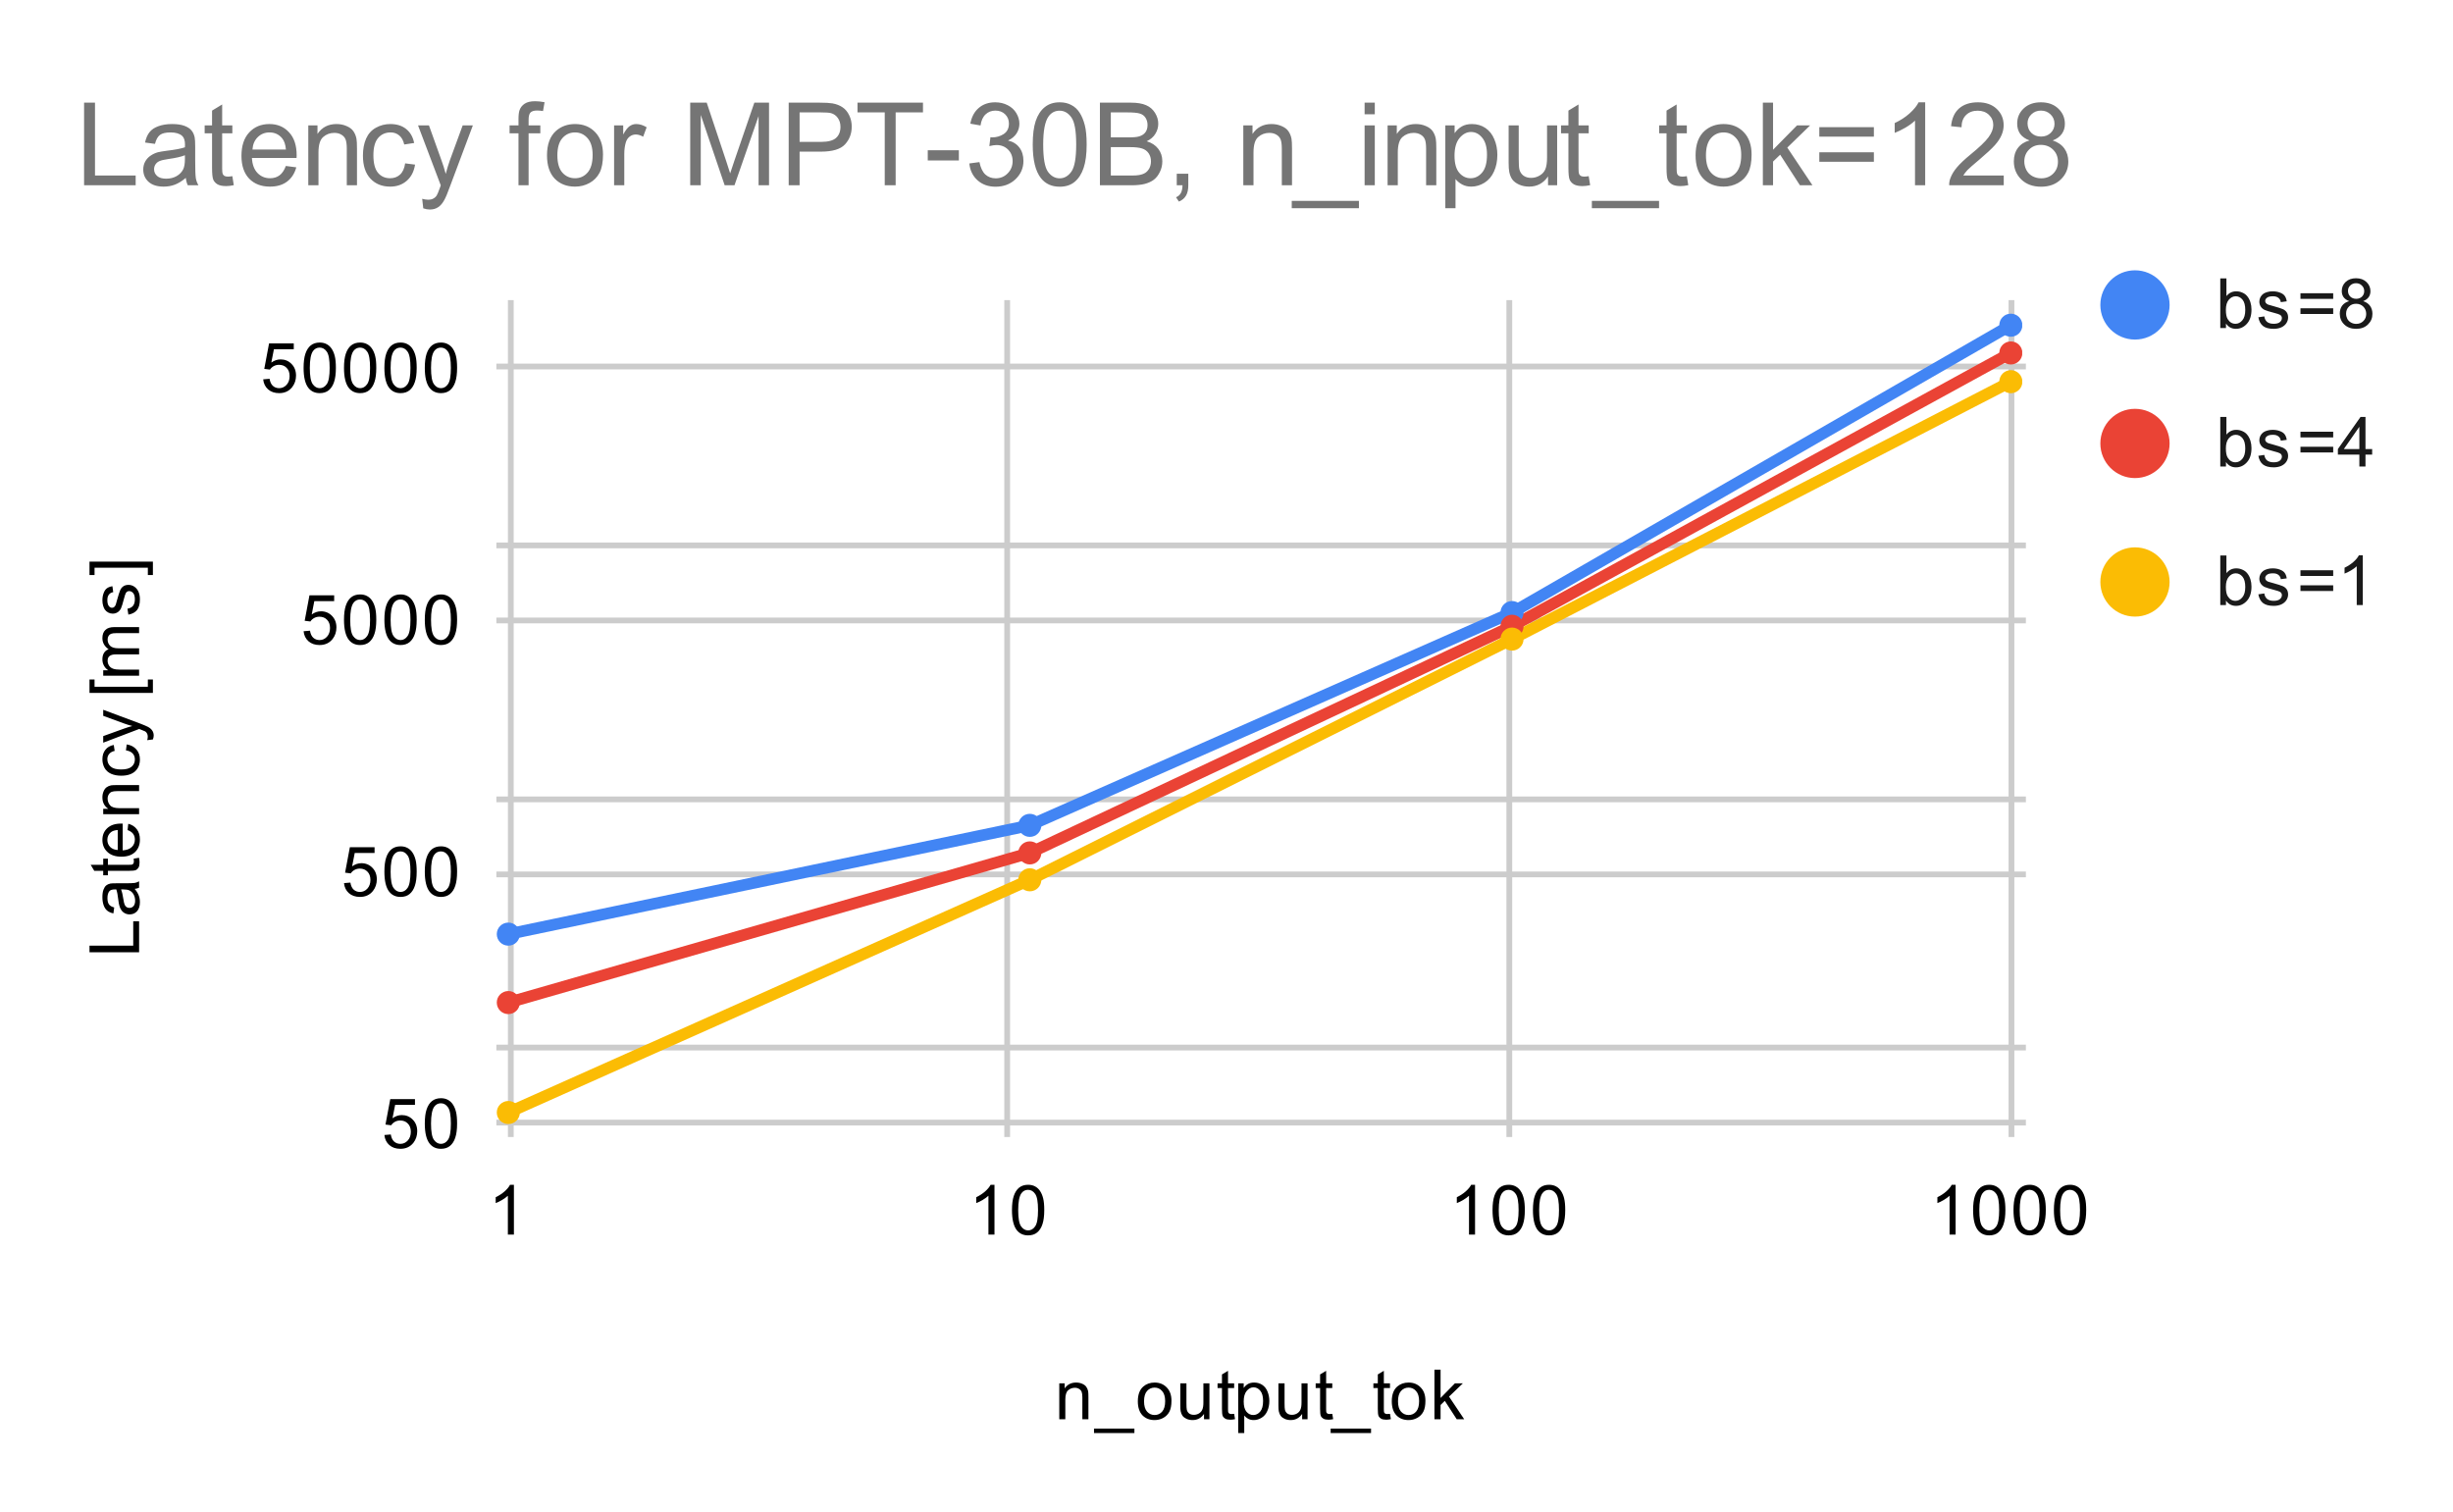 <svg version="1.1" viewBox="0.0 0.0 425.0 262.0" fill="none" stroke="none" stroke-linecap="square" stroke-miterlimit="10" width="425" height="262" xmlns:xlink="http://www.w3.org/1999/xlink" xmlns="http://www.w3.org/2000/svg"><path fill="#ffffff" d="M0 0L425.0 0L425.0 262.0L0 262.0L0 0Z" fill-rule="nonzero"/><path stroke="#cccccc" stroke-width="1.0" stroke-linecap="butt" d="M88.5 52.5L88.5 196.5" fill-rule="nonzero"/><path stroke="#cccccc" stroke-width="1.0" stroke-linecap="butt" d="M174.5 52.5L174.5 196.5" fill-rule="nonzero"/><path stroke="#cccccc" stroke-width="1.0" stroke-linecap="butt" d="M261.5 52.5L261.5 196.5" fill-rule="nonzero"/><path stroke="#cccccc" stroke-width="1.0" stroke-linecap="butt" d="M348.5 52.5L348.5 196.5" fill-rule="nonzero"/><path stroke="#cccccc" stroke-width="1.0" stroke-linecap="butt" d="M86.5 194.5L350.5 194.5" fill-rule="nonzero"/><path stroke="#cccccc" stroke-width="1.0" stroke-linecap="butt" d="M86.5 181.5L350.5 181.5" fill-rule="nonzero"/><path stroke="#cccccc" stroke-width="1.0" stroke-linecap="butt" d="M86.5 151.5L350.5 151.5" fill-rule="nonzero"/><path stroke="#cccccc" stroke-width="1.0" stroke-linecap="butt" d="M86.5 138.5L350.5 138.5" fill-rule="nonzero"/><path stroke="#cccccc" stroke-width="1.0" stroke-linecap="butt" d="M86.5 107.5L350.5 107.5" fill-rule="nonzero"/><path stroke="#cccccc" stroke-width="1.0" stroke-linecap="butt" d="M86.5 94.5L350.5 94.5" fill-rule="nonzero"/><path stroke="#cccccc" stroke-width="1.0" stroke-linecap="butt" d="M86.5 63.5L350.5 63.5" fill-rule="nonzero"/><clipPath id="id_0"><path d="M86.1 52.833L350.362 52.833L350.362 196.9L86.1 196.9L86.1 52.833Z" clip-rule="nonzero"/></clipPath><path stroke="#4285f4" stroke-width="2.0" stroke-linecap="butt" clip-path="url(#id_0)" d="M88.07 161.848L178.423 143.002L261.968 106.134L348.392 56.346" fill-rule="nonzero"/><path stroke="#ea4335" stroke-width="2.0" stroke-linecap="butt" clip-path="url(#id_0)" d="M88.07 173.705L178.423 147.773L261.968 108.506L348.392 61.154" fill-rule="nonzero"/><path stroke="#fbbc04" stroke-width="2.0" stroke-linecap="butt" clip-path="url(#id_0)" d="M88.07 192.755L178.423 152.433L261.968 110.729L348.392 66.132" fill-rule="nonzero"/><path fill="#4285f4" clip-path="url(#id_0)" d="M90.07 161.848C90.07 162.953 89.175 163.848 88.07 163.848C86.966 163.848 86.07 162.953 86.07 161.848C86.07 160.743 86.966 159.848 88.07 159.848C89.175 159.848 90.07 160.743 90.07 161.848Z" fill-rule="nonzero"/><path fill="#4285f4" clip-path="url(#id_0)" d="M180.423 143.002C180.423 144.107 179.527 145.002 178.423 145.002C177.318 145.002 176.423 144.107 176.423 143.002C176.423 141.898 177.318 141.002 178.423 141.002C179.527 141.002 180.423 141.898 180.423 143.002Z" fill-rule="nonzero"/><path fill="#4285f4" clip-path="url(#id_0)" d="M263.968 106.134C263.968 107.238 263.072 108.134 261.968 108.134C260.863 108.134 259.968 107.238 259.968 106.134C259.968 105.029 260.863 104.134 261.968 104.134C263.072 104.134 263.968 105.029 263.968 106.134Z" fill-rule="nonzero"/><path fill="#4285f4" clip-path="url(#id_0)" d="M350.392 56.346C350.392 57.45 349.497 58.346 348.392 58.346C347.287 58.346 346.392 57.45 346.392 56.346C346.392 55.241 347.287 54.346 348.392 54.346C349.497 54.346 350.392 55.241 350.392 56.346Z" fill-rule="nonzero"/><path fill="#ea4335" clip-path="url(#id_0)" d="M90.07 173.705C90.07 174.809 89.175 175.705 88.07 175.705C86.966 175.705 86.07 174.809 86.07 173.705C86.07 172.6 86.966 171.705 88.07 171.705C89.175 171.705 90.07 172.6 90.07 173.705Z" fill-rule="nonzero"/><path fill="#ea4335" clip-path="url(#id_0)" d="M180.423 147.773C180.423 148.877 179.527 149.773 178.423 149.773C177.318 149.773 176.423 148.877 176.423 147.773C176.423 146.668 177.318 145.773 178.423 145.773C179.527 145.773 180.423 146.668 180.423 147.773Z" fill-rule="nonzero"/><path fill="#ea4335" clip-path="url(#id_0)" d="M263.968 108.506C263.968 109.61 263.072 110.506 261.968 110.506C260.863 110.506 259.968 109.61 259.968 108.506C259.968 107.401 260.863 106.506 261.968 106.506C263.072 106.506 263.968 107.401 263.968 108.506Z" fill-rule="nonzero"/><path fill="#ea4335" clip-path="url(#id_0)" d="M350.392 61.154C350.392 62.258 349.497 63.154 348.392 63.154C347.287 63.154 346.392 62.258 346.392 61.154C346.392 60.049 347.287 59.154 348.392 59.154C349.497 59.154 350.392 60.049 350.392 61.154Z" fill-rule="nonzero"/><path fill="#fbbc04" clip-path="url(#id_0)" d="M90.07 192.755C90.07 193.86 89.175 194.755 88.07 194.755C86.966 194.755 86.07 193.86 86.07 192.755C86.07 191.65 86.966 190.755 88.07 190.755C89.175 190.755 90.07 191.65 90.07 192.755Z" fill-rule="nonzero"/><path fill="#fbbc04" clip-path="url(#id_0)" d="M180.423 152.433C180.423 153.537 179.527 154.433 178.423 154.433C177.318 154.433 176.423 153.537 176.423 152.433C176.423 151.328 177.318 150.433 178.423 150.433C179.527 150.433 180.423 151.328 180.423 152.433Z" fill-rule="nonzero"/><path fill="#fbbc04" clip-path="url(#id_0)" d="M263.968 110.729C263.968 111.833 263.072 112.729 261.968 112.729C260.863 112.729 259.968 111.833 259.968 110.729C259.968 109.624 260.863 108.729 261.968 108.729C263.072 108.729 263.968 109.624 263.968 110.729Z" fill-rule="nonzero"/><path fill="#fbbc04" clip-path="url(#id_0)" d="M350.392 66.132C350.392 67.237 349.497 68.132 348.392 68.132C347.287 68.132 346.392 67.237 346.392 66.132C346.392 65.028 347.287 64.132 348.392 64.132C349.497 64.132 350.392 65.028 350.392 66.132Z" fill-rule="nonzero"/><path fill="#000000" d="M183.528 245.9L183.528 239.681L184.465 239.681L184.465 240.556Q185.153 239.541 186.45 239.541Q187.012 239.541 187.481 239.744Q187.965 239.947 188.2 240.275Q188.434 240.603 188.528 241.041Q188.575 241.338 188.575 242.072L188.575 245.9L187.528 245.9L187.528 242.119Q187.528 241.463 187.403 241.15Q187.278 240.838 186.965 240.65Q186.653 240.447 186.231 240.447Q185.559 240.447 185.059 240.884Q184.575 241.306 184.575 242.494L184.575 245.9L183.528 245.9ZM189.544 248.291L189.544 247.525L196.544 247.525L196.544 248.291L189.544 248.291ZM197.137 242.791Q197.137 241.056 198.09 240.228Q198.887 239.541 200.044 239.541Q201.325 239.541 202.137 240.384Q202.965 241.213 202.965 242.697Q202.965 243.9 202.606 244.588Q202.247 245.275 201.544 245.666Q200.856 246.041 200.044 246.041Q198.747 246.041 197.934 245.213Q197.137 244.369 197.137 242.791ZM198.215 242.791Q198.215 243.978 198.731 244.572Q199.262 245.166 200.044 245.166Q200.84 245.166 201.356 244.572Q201.872 243.978 201.872 242.759Q201.872 241.603 201.34 241.009Q200.825 240.416 200.044 240.416Q199.262 240.416 198.731 241.009Q198.215 241.588 198.215 242.791ZM208.606 245.9L208.606 244.978Q207.872 246.041 206.622 246.041Q206.075 246.041 205.59 245.838Q205.122 245.619 204.887 245.306Q204.653 244.978 204.559 244.509Q204.497 244.213 204.497 243.525L204.497 239.681L205.559 239.681L205.559 243.134Q205.559 243.947 205.622 244.244Q205.715 244.65 206.028 244.9Q206.356 245.134 206.84 245.134Q207.309 245.134 207.715 244.9Q208.137 244.65 208.309 244.228Q208.497 243.806 208.497 243.009L208.497 239.681L209.544 239.681L209.544 245.9L208.606 245.9ZM213.825 244.963L213.981 245.884Q213.528 245.978 213.184 245.978Q212.606 245.978 212.294 245.806Q211.981 245.619 211.84 245.322Q211.715 245.025 211.715 244.072L211.715 240.494L210.95 240.494L210.95 239.681L211.715 239.681L211.715 238.134L212.762 237.509L212.762 239.681L213.825 239.681L213.825 240.494L212.762 240.494L212.762 244.134Q212.762 244.588 212.809 244.713Q212.872 244.838 212.997 244.916Q213.122 244.994 213.356 244.994Q213.544 244.994 213.825 244.963ZM214.528 248.291L214.528 239.681L215.481 239.681L215.481 240.478Q215.825 240.009 216.247 239.775Q216.684 239.541 217.294 239.541Q218.09 239.541 218.7 239.947Q219.309 240.353 219.606 241.103Q219.919 241.853 219.919 242.744Q219.919 243.697 219.575 244.463Q219.247 245.228 218.59 245.634Q217.934 246.041 217.215 246.041Q216.684 246.041 216.262 245.822Q215.84 245.588 215.575 245.259L215.575 248.291L214.528 248.291ZM215.481 242.822Q215.481 244.025 215.965 244.603Q216.45 245.166 217.137 245.166Q217.84 245.166 218.34 244.572Q218.84 243.978 218.84 242.728Q218.84 241.541 218.356 240.963Q217.872 240.369 217.184 240.369Q216.512 240.369 215.997 240.994Q215.481 241.619 215.481 242.822ZM225.606 245.9L225.606 244.978Q224.872 246.041 223.622 246.041Q223.075 246.041 222.59 245.838Q222.122 245.619 221.887 245.306Q221.653 244.978 221.559 244.509Q221.497 244.213 221.497 243.525L221.497 239.681L222.559 239.681L222.559 243.134Q222.559 243.947 222.622 244.244Q222.715 244.65 223.028 244.9Q223.356 245.134 223.84 245.134Q224.309 245.134 224.715 244.9Q225.137 244.65 225.309 244.228Q225.497 243.806 225.497 243.009L225.497 239.681L226.544 239.681L226.544 245.9L225.606 245.9ZM230.825 244.963L230.981 245.884Q230.528 245.978 230.184 245.978Q229.606 245.978 229.294 245.806Q228.981 245.619 228.84 245.322Q228.715 245.025 228.715 244.072L228.715 240.494L227.95 240.494L227.95 239.681L228.715 239.681L228.715 238.134L229.762 237.509L229.762 239.681L230.825 239.681L230.825 240.494L229.762 240.494L229.762 244.134Q229.762 244.588 229.809 244.713Q229.872 244.838 229.997 244.916Q230.122 244.994 230.356 244.994Q230.544 244.994 230.825 244.963ZM230.544 248.291L230.544 247.525L237.544 247.525L237.544 248.291L230.544 248.291ZM240.825 244.963L240.981 245.884Q240.528 245.978 240.184 245.978Q239.606 245.978 239.294 245.806Q238.981 245.619 238.84 245.322Q238.715 245.025 238.715 244.072L238.715 240.494L237.95 240.494L237.95 239.681L238.715 239.681L238.715 238.134L239.762 237.509L239.762 239.681L240.825 239.681L240.825 240.494L239.762 240.494L239.762 244.134Q239.762 244.588 239.809 244.713Q239.872 244.838 239.997 244.916Q240.122 244.994 240.356 244.994Q240.544 244.994 240.825 244.963ZM241.137 242.791Q241.137 241.056 242.09 240.228Q242.887 239.541 244.044 239.541Q245.325 239.541 246.137 240.384Q246.965 241.213 246.965 242.697Q246.965 243.9 246.606 244.588Q246.247 245.275 245.544 245.666Q244.856 246.041 244.044 246.041Q242.747 246.041 241.934 245.213Q241.137 244.369 241.137 242.791ZM242.215 242.791Q242.215 243.978 242.731 244.572Q243.262 245.166 244.044 245.166Q244.84 245.166 245.356 244.572Q245.872 243.978 245.872 242.759Q245.872 241.603 245.34 241.009Q244.825 240.416 244.044 240.416Q243.262 240.416 242.731 241.009Q242.215 241.588 242.215 242.791ZM248.528 245.9L248.528 237.306L249.59 237.306L249.59 242.213L252.075 239.681L253.45 239.681L251.059 241.978L253.684 245.9L252.387 245.9L250.325 242.713L249.59 243.431L249.59 245.9L248.528 245.9Z" fill-rule="nonzero"/><path fill="#000000" d="M24.1 164.992L15.506 164.992L15.506 163.851L23.084 163.851L23.084 159.617L24.1 159.617L24.1 164.992ZM23.334 154.007Q23.834 154.601 24.037 155.148Q24.241 155.679 24.241 156.304Q24.241 157.335 23.741 157.882Q23.241 158.429 22.459 158.429Q22.006 158.429 21.631 158.226Q21.241 158.023 21.022 157.679Q20.787 157.335 20.678 156.914Q20.584 156.617 20.506 155.976Q20.366 154.71 20.147 154.101Q19.928 154.101 19.881 154.101Q19.225 154.101 18.959 154.398Q18.616 154.804 18.616 155.601Q18.616 156.335 18.881 156.695Q19.131 157.054 19.787 157.226L19.647 158.257Q18.991 158.117 18.584 157.789Q18.178 157.46 17.959 156.851Q17.741 156.242 17.741 155.445Q17.741 154.648 17.928 154.148Q18.116 153.648 18.397 153.414Q18.678 153.179 19.116 153.085Q19.381 153.039 20.084 153.039L21.491 153.039Q22.959 153.039 23.35 152.976Q23.741 152.898 24.1 152.695L24.1 153.804Q23.772 153.96 23.334 154.007ZM20.975 154.101Q21.209 154.679 21.381 155.82Q21.475 156.476 21.6 156.742Q21.709 157.007 21.928 157.164Q22.147 157.304 22.428 157.304Q22.85 157.304 23.131 156.992Q23.412 156.664 23.412 156.054Q23.412 155.445 23.147 154.976Q22.881 154.492 22.412 154.273Q22.053 154.101 21.366 154.101L20.975 154.101ZM23.162 148.773L24.084 148.617Q24.178 149.07 24.178 149.414Q24.178 149.992 24.006 150.304Q23.819 150.617 23.522 150.757Q23.225 150.882 22.272 150.882L18.694 150.882L18.694 151.648L17.881 151.648L17.881 150.882L16.334 150.882L15.709 149.835L17.881 149.835L17.881 148.773L18.694 148.773L18.694 149.835L22.334 149.835Q22.787 149.835 22.912 149.789Q23.037 149.726 23.116 149.601Q23.194 149.476 23.194 149.242Q23.194 149.054 23.162 148.773ZM22.1 143.82L22.225 142.726Q23.178 142.976 23.709 143.679Q24.241 144.382 24.241 145.46Q24.241 146.82 23.397 147.632Q22.553 148.429 21.037 148.429Q19.475 148.429 18.616 147.617Q17.741 146.804 17.741 145.523Q17.741 144.273 18.584 143.492Q19.428 142.695 20.975 142.695Q21.069 142.695 21.256 142.695L21.256 147.335Q22.287 147.273 22.834 146.757Q23.366 146.242 23.366 145.46Q23.366 144.882 23.069 144.476Q22.756 144.054 22.1 143.82ZM20.397 147.273L20.397 143.804Q19.6 143.867 19.209 144.195Q18.6 144.71 18.6 145.507Q18.6 146.242 19.084 146.742Q19.569 147.226 20.397 147.273ZM24.1 141.07L17.881 141.07L17.881 140.132L18.756 140.132Q17.741 139.445 17.741 138.148Q17.741 137.585 17.944 137.117Q18.147 136.632 18.475 136.398Q18.803 136.164 19.241 136.07Q19.537 136.023 20.272 136.023L24.1 136.023L24.1 137.07L20.319 137.07Q19.662 137.07 19.35 137.195Q19.037 137.32 18.85 137.632Q18.647 137.945 18.647 138.367Q18.647 139.039 19.084 139.539Q19.506 140.023 20.694 140.023L24.1 140.023L24.1 141.07ZM21.819 130.007L21.959 128.976Q23.022 129.148 23.631 129.851Q24.241 130.554 24.241 131.57Q24.241 132.851 23.412 133.632Q22.569 134.398 21.006 134.398Q20.006 134.398 19.256 134.07Q18.491 133.726 18.116 133.054Q17.741 132.367 17.741 131.554Q17.741 130.554 18.256 129.914Q18.756 129.257 19.709 129.07L19.866 130.101Q19.241 130.242 18.928 130.617Q18.6 130.992 18.6 131.523Q18.6 132.32 19.178 132.82Q19.741 133.32 20.975 133.32Q22.241 133.32 22.803 132.835Q23.366 132.351 23.366 131.585Q23.366 130.96 22.991 130.554Q22.616 130.132 21.819 130.007ZM26.491 128.117L25.506 128.242Q25.6 127.898 25.6 127.632Q25.6 127.289 25.475 127.085Q25.366 126.867 25.162 126.726Q24.991 126.632 24.366 126.398Q24.287 126.382 24.116 126.304L17.881 128.679L17.881 127.539L21.475 126.242Q22.162 125.992 22.928 125.789Q22.194 125.601 21.506 125.351L17.881 124.023L17.881 122.976L24.209 125.335Q25.225 125.726 25.616 125.929Q26.147 126.21 26.381 126.585Q26.631 126.945 26.631 127.445Q26.631 127.742 26.491 128.117ZM26.491 120.054L15.506 120.054L15.506 117.726L16.381 117.726L16.381 118.992L25.616 118.992L25.616 117.726L26.491 117.726L26.491 120.054ZM24.1 117.07L17.881 117.07L17.881 116.132L18.756 116.132Q18.287 115.835 18.022 115.351Q17.741 114.867 17.741 114.242Q17.741 113.554 18.022 113.117Q18.303 112.664 18.819 112.492Q17.741 111.742 17.741 110.57Q17.741 109.632 18.256 109.148Q18.756 108.648 19.834 108.648L24.1 108.648L24.1 109.695L20.178 109.695Q19.553 109.695 19.272 109.804Q18.991 109.898 18.819 110.164Q18.647 110.429 18.647 110.804Q18.647 111.46 19.084 111.898Q19.522 112.32 20.491 112.32L24.1 112.32L24.1 113.382L20.053 113.382Q19.35 113.382 19.006 113.648Q18.647 113.898 18.647 114.476Q18.647 114.929 18.881 115.304Q19.116 115.679 19.569 115.851Q20.022 116.023 20.866 116.023L24.1 116.023L24.1 117.07ZM22.241 106.492L22.084 105.46Q22.709 105.367 23.037 104.976Q23.366 104.57 23.366 103.835Q23.366 103.117 23.084 102.773Q22.787 102.414 22.381 102.414Q22.022 102.414 21.819 102.726Q21.678 102.945 21.459 103.804Q21.162 104.96 20.959 105.414Q20.741 105.851 20.366 106.085Q19.991 106.32 19.522 106.32Q19.116 106.32 18.756 106.132Q18.397 105.945 18.162 105.617Q17.991 105.367 17.866 104.945Q17.741 104.523 17.741 104.023Q17.741 103.304 17.959 102.757Q18.162 102.195 18.522 101.929Q18.881 101.664 19.475 101.57L19.616 102.601Q19.147 102.664 18.881 103.007Q18.6 103.335 18.6 103.96Q18.6 104.679 18.85 104.992Q19.084 105.304 19.412 105.304Q19.616 105.304 19.772 105.179Q19.944 105.039 20.053 104.773Q20.116 104.617 20.319 103.835Q20.631 102.71 20.819 102.273Q21.006 101.835 21.366 101.585Q21.725 101.335 22.272 101.335Q22.803 101.335 23.272 101.648Q23.725 101.945 23.991 102.523Q24.241 103.101 24.241 103.835Q24.241 105.054 23.741 105.695Q23.225 106.32 22.241 106.492ZM26.491 97.304L26.491 99.632L25.616 99.632L25.616 98.367L16.381 98.367L16.381 99.632L15.506 99.632L15.506 97.304L26.491 97.304Z" fill-rule="nonzero"/><path fill="#000000" d="M66.6 196.653L67.709 196.559Q67.834 197.372 68.272 197.778Q68.725 198.184 69.366 198.184Q70.116 198.184 70.647 197.606Q71.178 197.028 71.178 196.091Q71.178 195.184 70.662 194.669Q70.162 194.137 69.334 194.137Q68.834 194.137 68.412 194.372Q68.006 194.606 67.772 194.966L66.787 194.841L67.616 190.434L71.897 190.434L71.897 191.434L68.459 191.434L68.006 193.747Q68.772 193.2 69.616 193.2Q70.741 193.2 71.506 193.981Q72.287 194.762 72.287 195.997Q72.287 197.153 71.616 198.012Q70.787 199.044 69.366 199.044Q68.194 199.044 67.444 198.387Q66.709 197.731 66.6 196.653ZM73.6 194.669Q73.6 193.137 73.912 192.216Q74.225 191.278 74.834 190.778Q75.459 190.278 76.397 190.278Q77.084 190.278 77.6 190.559Q78.131 190.841 78.475 191.372Q78.819 191.887 79.006 192.637Q79.194 193.387 79.194 194.669Q79.194 196.184 78.881 197.106Q78.584 198.028 77.959 198.544Q77.35 199.044 76.397 199.044Q75.162 199.044 74.444 198.153Q73.6 197.091 73.6 194.669ZM74.678 194.669Q74.678 196.778 75.178 197.481Q75.678 198.184 76.397 198.184Q77.131 198.184 77.616 197.481Q78.116 196.778 78.116 194.669Q78.116 192.544 77.616 191.856Q77.131 191.153 76.381 191.153Q75.662 191.153 75.225 191.762Q74.678 192.544 74.678 194.669Z" fill-rule="nonzero"/><path fill="#000000" d="M59.6 153.01L60.709 152.916Q60.834 153.729 61.272 154.135Q61.725 154.541 62.366 154.541Q63.116 154.541 63.647 153.963Q64.178 153.385 64.178 152.448Q64.178 151.541 63.663 151.026Q63.163 150.494 62.334 150.494Q61.834 150.494 61.413 150.729Q61.006 150.963 60.772 151.323L59.788 151.198L60.616 146.791L64.897 146.791L64.897 147.791L61.459 147.791L61.006 150.104Q61.772 149.557 62.616 149.557Q63.741 149.557 64.506 150.338Q65.287 151.119 65.287 152.354Q65.287 153.51 64.616 154.369Q63.788 155.401 62.366 155.401Q61.194 155.401 60.444 154.744Q59.709 154.088 59.6 153.01ZM66.6 151.026Q66.6 149.494 66.912 148.573Q67.225 147.635 67.834 147.135Q68.459 146.635 69.397 146.635Q70.084 146.635 70.6 146.916Q71.131 147.198 71.475 147.729Q71.819 148.244 72.006 148.994Q72.194 149.744 72.194 151.026Q72.194 152.541 71.881 153.463Q71.584 154.385 70.959 154.901Q70.35 155.401 69.397 155.401Q68.162 155.401 67.444 154.51Q66.6 153.448 66.6 151.026ZM67.678 151.026Q67.678 153.135 68.178 153.838Q68.678 154.541 69.397 154.541Q70.131 154.541 70.616 153.838Q71.116 153.135 71.116 151.026Q71.116 148.901 70.616 148.213Q70.131 147.51 69.381 147.51Q68.662 147.51 68.225 148.119Q67.678 148.901 67.678 151.026ZM73.6 151.026Q73.6 149.494 73.912 148.573Q74.225 147.635 74.834 147.135Q75.459 146.635 76.397 146.635Q77.084 146.635 77.6 146.916Q78.131 147.198 78.475 147.729Q78.819 148.244 79.006 148.994Q79.194 149.744 79.194 151.026Q79.194 152.541 78.881 153.463Q78.584 154.385 77.959 154.901Q77.35 155.401 76.397 155.401Q75.162 155.401 74.444 154.51Q73.6 153.448 73.6 151.026ZM74.678 151.026Q74.678 153.135 75.178 153.838Q75.678 154.541 76.397 154.541Q77.131 154.541 77.616 153.838Q78.116 153.135 78.116 151.026Q78.116 148.901 77.616 148.213Q77.131 147.51 76.381 147.51Q75.662 147.51 75.225 148.119Q74.678 148.901 74.678 151.026Z" fill-rule="nonzero"/><path fill="#000000" d="M52.6 109.367L53.709 109.273Q53.834 110.086 54.272 110.492Q54.725 110.898 55.366 110.898Q56.116 110.898 56.647 110.32Q57.178 109.742 57.178 108.805Q57.178 107.898 56.663 107.383Q56.163 106.851 55.334 106.851Q54.834 106.851 54.413 107.086Q54.006 107.32 53.772 107.68L52.788 107.555L53.616 103.148L57.897 103.148L57.897 104.148L54.459 104.148L54.006 106.461Q54.772 105.914 55.616 105.914Q56.741 105.914 57.506 106.695Q58.288 107.476 58.288 108.711Q58.288 109.867 57.616 110.726Q56.788 111.758 55.366 111.758Q54.194 111.758 53.444 111.101Q52.709 110.445 52.6 109.367ZM59.6 107.383Q59.6 105.851 59.913 104.93Q60.225 103.992 60.834 103.492Q61.459 102.992 62.397 102.992Q63.084 102.992 63.6 103.273Q64.131 103.555 64.475 104.086Q64.819 104.601 65.006 105.351Q65.194 106.101 65.194 107.383Q65.194 108.898 64.881 109.82Q64.584 110.742 63.959 111.258Q63.35 111.758 62.397 111.758Q61.163 111.758 60.444 110.867Q59.6 109.805 59.6 107.383ZM60.678 107.383Q60.678 109.492 61.178 110.195Q61.678 110.898 62.397 110.898Q63.131 110.898 63.616 110.195Q64.116 109.492 64.116 107.383Q64.116 105.258 63.616 104.57Q63.131 103.867 62.381 103.867Q61.663 103.867 61.225 104.476Q60.678 105.258 60.678 107.383ZM66.6 107.383Q66.6 105.851 66.912 104.93Q67.225 103.992 67.834 103.492Q68.459 102.992 69.397 102.992Q70.084 102.992 70.6 103.273Q71.131 103.555 71.475 104.086Q71.819 104.601 72.006 105.351Q72.194 106.101 72.194 107.383Q72.194 108.898 71.881 109.82Q71.584 110.742 70.959 111.258Q70.35 111.758 69.397 111.758Q68.162 111.758 67.444 110.867Q66.6 109.805 66.6 107.383ZM67.678 107.383Q67.678 109.492 68.178 110.195Q68.678 110.898 69.397 110.898Q70.131 110.898 70.616 110.195Q71.116 109.492 71.116 107.383Q71.116 105.258 70.616 104.57Q70.131 103.867 69.381 103.867Q68.662 103.867 68.225 104.476Q67.678 105.258 67.678 107.383ZM73.6 107.383Q73.6 105.851 73.912 104.93Q74.225 103.992 74.834 103.492Q75.459 102.992 76.397 102.992Q77.084 102.992 77.6 103.273Q78.131 103.555 78.475 104.086Q78.819 104.601 79.006 105.351Q79.194 106.101 79.194 107.383Q79.194 108.898 78.881 109.82Q78.584 110.742 77.959 111.258Q77.35 111.758 76.397 111.758Q75.162 111.758 74.444 110.867Q73.6 109.805 73.6 107.383ZM74.678 107.383Q74.678 109.492 75.178 110.195Q75.678 110.898 76.397 110.898Q77.131 110.898 77.616 110.195Q78.116 109.492 78.116 107.383Q78.116 105.258 77.616 104.57Q77.131 103.867 76.381 103.867Q75.662 103.867 75.225 104.476Q74.678 105.258 74.678 107.383Z" fill-rule="nonzero"/><path fill="#000000" d="M45.6 65.724L46.709 65.63Q46.834 66.443 47.272 66.849Q47.725 67.255 48.366 67.255Q49.116 67.255 49.647 66.677Q50.178 66.099 50.178 65.162Q50.178 64.255 49.663 63.74Q49.163 63.209 48.334 63.209Q47.834 63.209 47.413 63.443Q47.006 63.677 46.772 64.037L45.788 63.912L46.616 59.505L50.897 59.505L50.897 60.505L47.459 60.505L47.006 62.818Q47.772 62.271 48.616 62.271Q49.741 62.271 50.506 63.052Q51.288 63.834 51.288 65.068Q51.288 66.224 50.616 67.084Q49.788 68.115 48.366 68.115Q47.194 68.115 46.444 67.459Q45.709 66.802 45.6 65.724ZM52.6 63.74Q52.6 62.209 52.913 61.287Q53.225 60.349 53.834 59.849Q54.459 59.349 55.397 59.349Q56.084 59.349 56.6 59.63Q57.131 59.912 57.475 60.443Q57.819 60.959 58.006 61.709Q58.194 62.459 58.194 63.74Q58.194 65.255 57.881 66.177Q57.584 67.099 56.959 67.615Q56.35 68.115 55.397 68.115Q54.163 68.115 53.444 67.224Q52.6 66.162 52.6 63.74ZM53.678 63.74Q53.678 65.849 54.178 66.552Q54.678 67.255 55.397 67.255Q56.131 67.255 56.616 66.552Q57.116 65.849 57.116 63.74Q57.116 61.615 56.616 60.927Q56.131 60.224 55.381 60.224Q54.663 60.224 54.225 60.834Q53.678 61.615 53.678 63.74ZM59.6 63.74Q59.6 62.209 59.913 61.287Q60.225 60.349 60.834 59.849Q61.459 59.349 62.397 59.349Q63.084 59.349 63.6 59.63Q64.131 59.912 64.475 60.443Q64.819 60.959 65.006 61.709Q65.194 62.459 65.194 63.74Q65.194 65.255 64.881 66.177Q64.584 67.099 63.959 67.615Q63.35 68.115 62.397 68.115Q61.163 68.115 60.444 67.224Q59.6 66.162 59.6 63.74ZM60.678 63.74Q60.678 65.849 61.178 66.552Q61.678 67.255 62.397 67.255Q63.131 67.255 63.616 66.552Q64.116 65.849 64.116 63.74Q64.116 61.615 63.616 60.927Q63.131 60.224 62.381 60.224Q61.663 60.224 61.225 60.834Q60.678 61.615 60.678 63.74ZM66.6 63.74Q66.6 62.209 66.912 61.287Q67.225 60.349 67.834 59.849Q68.459 59.349 69.397 59.349Q70.084 59.349 70.6 59.63Q71.131 59.912 71.475 60.443Q71.819 60.959 72.006 61.709Q72.194 62.459 72.194 63.74Q72.194 65.255 71.881 66.177Q71.584 67.099 70.959 67.615Q70.35 68.115 69.397 68.115Q68.162 68.115 67.444 67.224Q66.6 66.162 66.6 63.74ZM67.678 63.74Q67.678 65.849 68.178 66.552Q68.678 67.255 69.397 67.255Q70.131 67.255 70.616 66.552Q71.116 65.849 71.116 63.74Q71.116 61.615 70.616 60.927Q70.131 60.224 69.381 60.224Q68.662 60.224 68.225 60.834Q67.678 61.615 67.678 63.74ZM73.6 63.74Q73.6 62.209 73.912 61.287Q74.225 60.349 74.834 59.849Q75.459 59.349 76.397 59.349Q77.084 59.349 77.6 59.63Q78.131 59.912 78.475 60.443Q78.819 60.959 79.006 61.709Q79.194 62.459 79.194 63.74Q79.194 65.255 78.881 66.177Q78.584 67.099 77.959 67.615Q77.35 68.115 76.397 68.115Q75.162 68.115 74.444 67.224Q73.6 66.162 73.6 63.74ZM74.678 63.74Q74.678 65.849 75.178 66.552Q75.678 67.255 76.397 67.255Q77.131 67.255 77.616 66.552Q78.116 65.849 78.116 63.74Q78.116 61.615 77.616 60.927Q77.131 60.224 76.381 60.224Q75.662 60.224 75.225 60.834Q74.678 61.615 74.678 63.74Z" fill-rule="nonzero"/><path fill="#000000" d="M89.039 213.9L87.992 213.9L87.992 207.181Q87.601 207.541 86.976 207.916Q86.367 208.275 85.883 208.447L85.883 207.431Q86.758 207.009 87.414 206.431Q88.086 205.838 88.367 205.275L89.039 205.275L89.039 213.9Z" fill-rule="nonzero"/><path fill="#000000" d="M172.3 213.9L171.253 213.9L171.253 207.181Q170.863 207.541 170.238 207.916Q169.628 208.275 169.144 208.447L169.144 207.431Q170.019 207.009 170.675 206.431Q171.347 205.838 171.628 205.275L172.3 205.275L172.3 213.9ZM175.332 209.666Q175.332 208.134 175.644 207.213Q175.957 206.275 176.566 205.775Q177.191 205.275 178.128 205.275Q178.816 205.275 179.332 205.556Q179.863 205.838 180.207 206.369Q180.55 206.884 180.738 207.634Q180.925 208.384 180.925 209.666Q180.925 211.181 180.613 212.103Q180.316 213.025 179.691 213.541Q179.082 214.041 178.128 214.041Q176.894 214.041 176.175 213.15Q175.332 212.088 175.332 209.666ZM176.41 209.666Q176.41 211.775 176.91 212.478Q177.41 213.181 178.128 213.181Q178.863 213.181 179.347 212.478Q179.847 211.775 179.847 209.666Q179.847 207.541 179.347 206.853Q178.863 206.15 178.113 206.15Q177.394 206.15 176.957 206.759Q176.41 207.541 176.41 209.666Z" fill-rule="nonzero"/><path fill="#000000" d="M255.562 213.9L254.515 213.9L254.515 207.181Q254.124 207.541 253.499 207.916Q252.89 208.275 252.405 208.447L252.405 207.431Q253.28 207.009 253.937 206.431Q254.609 205.838 254.89 205.275L255.562 205.275L255.562 213.9ZM258.593 209.666Q258.593 208.134 258.906 207.213Q259.218 206.275 259.827 205.775Q260.452 205.275 261.39 205.275Q262.077 205.275 262.593 205.556Q263.124 205.838 263.468 206.369Q263.812 206.884 263.999 207.634Q264.187 208.384 264.187 209.666Q264.187 211.181 263.874 212.103Q263.577 213.025 262.952 213.541Q262.343 214.041 261.39 214.041Q260.156 214.041 259.437 213.15Q258.593 212.088 258.593 209.666ZM259.671 209.666Q259.671 211.775 260.171 212.478Q260.671 213.181 261.39 213.181Q262.124 213.181 262.609 212.478Q263.109 211.775 263.109 209.666Q263.109 207.541 262.609 206.853Q262.124 206.15 261.374 206.15Q260.656 206.15 260.218 206.759Q259.671 207.541 259.671 209.666ZM265.593 209.666Q265.593 208.134 265.906 207.213Q266.218 206.275 266.827 205.775Q267.452 205.275 268.39 205.275Q269.077 205.275 269.593 205.556Q270.124 205.838 270.468 206.369Q270.812 206.884 270.999 207.634Q271.187 208.384 271.187 209.666Q271.187 211.181 270.874 212.103Q270.577 213.025 269.952 213.541Q269.343 214.041 268.39 214.041Q267.156 214.041 266.437 213.15Q265.593 212.088 265.593 209.666ZM266.671 209.666Q266.671 211.775 267.171 212.478Q267.671 213.181 268.39 213.181Q269.124 213.181 269.609 212.478Q270.109 211.775 270.109 209.666Q270.109 207.541 269.609 206.853Q269.124 206.15 268.374 206.15Q267.656 206.15 267.218 206.759Q266.671 207.541 266.671 209.666Z" fill-rule="nonzero"/><path fill="#000000" d="M338.823 213.9L337.776 213.9L337.776 207.181Q337.386 207.541 336.761 207.916Q336.151 208.275 335.667 208.447L335.667 207.431Q336.542 207.009 337.198 206.431Q337.87 205.838 338.151 205.275L338.823 205.275L338.823 213.9ZM341.854 209.666Q341.854 208.134 342.167 207.213Q342.479 206.275 343.089 205.775Q343.714 205.275 344.651 205.275Q345.339 205.275 345.854 205.556Q346.386 205.838 346.729 206.369Q347.073 206.884 347.261 207.634Q347.448 208.384 347.448 209.666Q347.448 211.181 347.136 212.103Q346.839 213.025 346.214 213.541Q345.604 214.041 344.651 214.041Q343.417 214.041 342.698 213.15Q341.854 212.088 341.854 209.666ZM342.933 209.666Q342.933 211.775 343.433 212.478Q343.933 213.181 344.651 213.181Q345.386 213.181 345.87 212.478Q346.37 211.775 346.37 209.666Q346.37 207.541 345.87 206.853Q345.386 206.15 344.636 206.15Q343.917 206.15 343.479 206.759Q342.933 207.541 342.933 209.666ZM348.854 209.666Q348.854 208.134 349.167 207.213Q349.479 206.275 350.089 205.775Q350.714 205.275 351.651 205.275Q352.339 205.275 352.854 205.556Q353.386 205.838 353.729 206.369Q354.073 206.884 354.261 207.634Q354.448 208.384 354.448 209.666Q354.448 211.181 354.136 212.103Q353.839 213.025 353.214 213.541Q352.604 214.041 351.651 214.041Q350.417 214.041 349.698 213.15Q348.854 212.088 348.854 209.666ZM349.933 209.666Q349.933 211.775 350.433 212.478Q350.933 213.181 351.651 213.181Q352.386 213.181 352.87 212.478Q353.37 211.775 353.37 209.666Q353.37 207.541 352.87 206.853Q352.386 206.15 351.636 206.15Q350.917 206.15 350.479 206.759Q349.933 207.541 349.933 209.666ZM355.854 209.666Q355.854 208.134 356.167 207.213Q356.479 206.275 357.089 205.775Q357.714 205.275 358.651 205.275Q359.339 205.275 359.854 205.556Q360.386 205.838 360.729 206.369Q361.073 206.884 361.261 207.634Q361.448 208.384 361.448 209.666Q361.448 211.181 361.136 212.103Q360.839 213.025 360.214 213.541Q359.604 214.041 358.651 214.041Q357.417 214.041 356.698 213.15Q355.854 212.088 355.854 209.666ZM356.933 209.666Q356.933 211.775 357.433 212.478Q357.933 213.181 358.651 213.181Q359.386 213.181 359.87 212.478Q360.37 211.775 360.37 209.666Q360.37 207.541 359.87 206.853Q359.386 206.15 358.636 206.15Q357.917 206.15 357.479 206.759Q356.933 207.541 356.933 209.666Z" fill-rule="nonzero"/><path fill="#4285f4" d="M375.9 52.833C375.9 56.147 373.214 58.833 369.9 58.833C366.586 58.833 363.9 56.147 363.9 52.833C363.9 49.52 366.586 46.833 369.9 46.833C373.214 46.833 375.9 49.52 375.9 52.833Z" fill-rule="nonzero"/><path fill="#1a1a1a" d="M385.666 56.833L384.681 56.833L384.681 48.24L385.744 48.24L385.744 51.302Q386.416 50.474 387.447 50.474Q388.025 50.474 388.525 50.708Q389.041 50.927 389.369 51.349Q389.712 51.771 389.9 52.365Q390.087 52.958 390.087 53.63Q390.087 55.224 389.291 56.099Q388.494 56.974 387.4 56.974Q386.291 56.974 385.666 56.052L385.666 56.833ZM385.65 53.677Q385.65 54.786 385.962 55.286Q386.462 56.099 387.306 56.099Q387.994 56.099 388.494 55.505Q389.009 54.911 389.009 53.708Q389.009 52.49 388.525 51.911Q388.041 51.333 387.353 51.333Q386.666 51.333 386.15 51.943Q385.65 52.536 385.65 53.677ZM391.275 54.974L392.306 54.818Q392.4 55.443 392.791 55.771Q393.197 56.099 393.931 56.099Q394.65 56.099 394.994 55.818Q395.353 55.521 395.353 55.115Q395.353 54.755 395.041 54.552Q394.822 54.411 393.962 54.193Q392.806 53.896 392.353 53.693Q391.916 53.474 391.681 53.099Q391.447 52.724 391.447 52.255Q391.447 51.849 391.634 51.49Q391.822 51.13 392.15 50.896Q392.4 50.724 392.822 50.599Q393.244 50.474 393.744 50.474Q394.462 50.474 395.009 50.693Q395.572 50.896 395.837 51.255Q396.103 51.615 396.197 52.208L395.166 52.349Q395.103 51.88 394.759 51.615Q394.431 51.333 393.806 51.333Q393.087 51.333 392.775 51.583Q392.462 51.818 392.462 52.146Q392.462 52.349 392.587 52.505Q392.728 52.677 392.994 52.786Q393.15 52.849 393.931 53.052Q395.056 53.365 395.494 53.552Q395.931 53.74 396.181 54.099Q396.431 54.458 396.431 55.005Q396.431 55.536 396.119 56.005Q395.822 56.458 395.244 56.724Q394.666 56.974 393.931 56.974Q392.712 56.974 392.072 56.474Q391.447 55.958 391.275 54.974ZM404.244 51.786L398.572 51.786L398.572 50.802L404.244 50.802L404.244 51.786ZM404.244 54.396L398.572 54.396L398.572 53.411L404.244 53.411L404.244 54.396ZM407.025 52.177Q406.369 51.927 406.041 51.49Q405.728 51.036 405.728 50.427Q405.728 49.49 406.4 48.849Q407.087 48.208 408.197 48.208Q409.322 48.208 410.009 48.865Q410.697 49.521 410.697 50.458Q410.697 51.052 410.384 51.49Q410.072 51.927 409.431 52.177Q410.228 52.427 410.634 53.005Q411.041 53.583 411.041 54.38Q411.041 55.474 410.259 56.224Q409.494 56.974 408.212 56.974Q406.947 56.974 406.166 56.224Q405.384 55.474 405.384 54.349Q405.384 53.505 405.806 52.943Q406.244 52.38 407.025 52.177ZM406.806 50.38Q406.806 50.99 407.197 51.38Q407.603 51.771 408.228 51.771Q408.837 51.771 409.228 51.396Q409.619 51.005 409.619 50.443Q409.619 49.865 409.212 49.474Q408.806 49.068 408.212 49.068Q407.603 49.068 407.197 49.458Q406.806 49.849 406.806 50.38ZM406.478 54.349Q406.478 54.802 406.681 55.224Q406.9 55.646 407.322 55.88Q407.744 56.115 408.228 56.115Q408.978 56.115 409.462 55.63Q409.962 55.146 409.962 54.396Q409.962 53.63 409.462 53.13Q408.962 52.63 408.197 52.63Q407.447 52.63 406.962 53.13Q406.478 53.615 406.478 54.349Z" fill-rule="nonzero"/><path fill="#ea4335" d="M375.9 76.833C375.9 80.147 373.214 82.833 369.9 82.833C366.586 82.833 363.9 80.147 363.9 76.833C363.9 73.52 366.586 70.833 369.9 70.833C373.214 70.833 375.9 73.52 375.9 76.833Z" fill-rule="nonzero"/><path fill="#1a1a1a" d="M385.666 80.833L384.681 80.833L384.681 72.24L385.744 72.24L385.744 75.302Q386.416 74.474 387.447 74.474Q388.025 74.474 388.525 74.708Q389.041 74.927 389.369 75.349Q389.712 75.771 389.9 76.365Q390.087 76.958 390.087 77.63Q390.087 79.224 389.291 80.099Q388.494 80.974 387.4 80.974Q386.291 80.974 385.666 80.052L385.666 80.833ZM385.65 77.677Q385.65 78.786 385.962 79.286Q386.462 80.099 387.306 80.099Q387.994 80.099 388.494 79.505Q389.009 78.911 389.009 77.708Q389.009 76.49 388.525 75.911Q388.041 75.333 387.353 75.333Q386.666 75.333 386.15 75.943Q385.65 76.536 385.65 77.677ZM391.275 78.974L392.306 78.818Q392.4 79.443 392.791 79.771Q393.197 80.099 393.931 80.099Q394.65 80.099 394.994 79.818Q395.353 79.521 395.353 79.115Q395.353 78.755 395.041 78.552Q394.822 78.411 393.962 78.193Q392.806 77.896 392.353 77.693Q391.916 77.474 391.681 77.099Q391.447 76.724 391.447 76.255Q391.447 75.849 391.634 75.49Q391.822 75.13 392.15 74.896Q392.4 74.724 392.822 74.599Q393.244 74.474 393.744 74.474Q394.462 74.474 395.009 74.693Q395.572 74.896 395.837 75.255Q396.103 75.615 396.197 76.208L395.166 76.349Q395.103 75.88 394.759 75.615Q394.431 75.333 393.806 75.333Q393.087 75.333 392.775 75.583Q392.462 75.818 392.462 76.146Q392.462 76.349 392.587 76.505Q392.728 76.677 392.994 76.786Q393.15 76.849 393.931 77.052Q395.056 77.365 395.494 77.552Q395.931 77.74 396.181 78.099Q396.431 78.458 396.431 79.005Q396.431 79.536 396.119 80.005Q395.822 80.458 395.244 80.724Q394.666 80.974 393.931 80.974Q392.712 80.974 392.072 80.474Q391.447 79.958 391.275 78.974ZM404.244 75.786L398.572 75.786L398.572 74.802L404.244 74.802L404.244 75.786ZM404.244 78.396L398.572 78.396L398.572 77.411L404.244 77.411L404.244 78.396ZM408.775 80.833L408.775 78.771L405.056 78.771L405.056 77.802L408.978 72.24L409.837 72.24L409.837 77.802L410.994 77.802L410.994 78.771L409.837 78.771L409.837 80.833L408.775 80.833ZM408.775 77.802L408.775 73.943L406.087 77.802L408.775 77.802Z" fill-rule="nonzero"/><path fill="#fbbc04" d="M375.9 100.833C375.9 104.147 373.214 106.833 369.9 106.833C366.586 106.833 363.9 104.147 363.9 100.833C363.9 97.52 366.586 94.833 369.9 94.833C373.214 94.833 375.9 97.52 375.9 100.833Z" fill-rule="nonzero"/><path fill="#1a1a1a" d="M385.666 104.833L384.681 104.833L384.681 96.24L385.744 96.24L385.744 99.302Q386.416 98.474 387.447 98.474Q388.025 98.474 388.525 98.708Q389.041 98.927 389.369 99.349Q389.712 99.771 389.9 100.365Q390.087 100.958 390.087 101.63Q390.087 103.224 389.291 104.099Q388.494 104.974 387.4 104.974Q386.291 104.974 385.666 104.052L385.666 104.833ZM385.65 101.677Q385.65 102.786 385.962 103.286Q386.462 104.099 387.306 104.099Q387.994 104.099 388.494 103.505Q389.009 102.911 389.009 101.708Q389.009 100.49 388.525 99.911Q388.041 99.333 387.353 99.333Q386.666 99.333 386.15 99.943Q385.65 100.536 385.65 101.677ZM391.275 102.974L392.306 102.818Q392.4 103.443 392.791 103.771Q393.197 104.099 393.931 104.099Q394.65 104.099 394.994 103.818Q395.353 103.521 395.353 103.115Q395.353 102.755 395.041 102.552Q394.822 102.411 393.962 102.193Q392.806 101.896 392.353 101.693Q391.916 101.474 391.681 101.099Q391.447 100.724 391.447 100.255Q391.447 99.849 391.634 99.49Q391.822 99.13 392.15 98.896Q392.4 98.724 392.822 98.599Q393.244 98.474 393.744 98.474Q394.462 98.474 395.009 98.693Q395.572 98.896 395.837 99.255Q396.103 99.615 396.197 100.208L395.166 100.349Q395.103 99.88 394.759 99.615Q394.431 99.333 393.806 99.333Q393.087 99.333 392.775 99.583Q392.462 99.818 392.462 100.146Q392.462 100.349 392.587 100.505Q392.728 100.677 392.994 100.786Q393.15 100.849 393.931 101.052Q395.056 101.365 395.494 101.552Q395.931 101.74 396.181 102.099Q396.431 102.458 396.431 103.005Q396.431 103.536 396.119 104.005Q395.822 104.458 395.244 104.724Q394.666 104.974 393.931 104.974Q392.712 104.974 392.072 104.474Q391.447 103.958 391.275 102.974ZM404.244 99.786L398.572 99.786L398.572 98.802L404.244 98.802L404.244 99.786ZM404.244 102.396L398.572 102.396L398.572 101.411L404.244 101.411L404.244 102.396ZM409.369 104.833L408.322 104.833L408.322 98.115Q407.931 98.474 407.306 98.849Q406.697 99.208 406.212 99.38L406.212 98.365Q407.087 97.943 407.744 97.365Q408.416 96.771 408.697 96.208L409.369 96.208L409.369 104.833Z" fill-rule="nonzero"/><path fill="#757575" d="M14.569 32.1L14.569 17.787L16.459 17.787L16.459 30.412L23.506 30.412L23.506 32.1L14.569 32.1ZM32.194 30.819Q31.209 31.647 30.303 31.991Q29.397 32.334 28.366 32.334Q26.663 32.334 25.741 31.506Q24.819 30.662 24.819 29.366Q24.819 28.6 25.163 27.975Q25.522 27.35 26.084 26.975Q26.647 26.584 27.35 26.381Q27.866 26.256 28.913 26.116Q31.038 25.866 32.038 25.522Q32.053 25.162 32.053 25.053Q32.053 23.991 31.553 23.537Q30.881 22.944 29.553 22.944Q28.303 22.944 27.709 23.381Q27.131 23.819 26.85 24.928L25.131 24.694Q25.366 23.584 25.897 22.912Q26.428 22.225 27.444 21.866Q28.459 21.491 29.803 21.491Q31.131 21.491 31.959 21.803Q32.788 22.116 33.178 22.6Q33.569 23.069 33.725 23.787Q33.819 24.241 33.819 25.412L33.819 27.756Q33.819 30.209 33.928 30.866Q34.038 31.506 34.381 32.1L32.538 32.1Q32.272 31.553 32.194 30.819ZM32.038 26.897Q31.084 27.287 29.163 27.553Q28.084 27.709 27.631 27.912Q27.194 28.1 26.944 28.475Q26.694 28.85 26.694 29.319Q26.694 30.022 27.225 30.491Q27.756 30.959 28.788 30.959Q29.803 30.959 30.584 30.522Q31.381 30.069 31.756 29.303Q32.038 28.694 32.038 27.537L32.038 26.897ZM40.256 30.522L40.506 32.084Q39.772 32.241 39.178 32.241Q38.225 32.241 37.694 31.944Q37.178 31.631 36.959 31.147Q36.741 30.647 36.741 29.069L36.741 23.1L35.459 23.1L35.459 21.725L36.741 21.725L36.741 19.162L38.491 18.1L38.491 21.725L40.256 21.725L40.256 23.1L38.491 23.1L38.491 29.162Q38.491 29.912 38.584 30.131Q38.678 30.334 38.881 30.475Q39.1 30.6 39.491 30.6Q39.772 30.6 40.256 30.522ZM49.522 28.756L51.334 28.991Q50.913 30.569 49.741 31.459Q48.584 32.334 46.772 32.334Q44.506 32.334 43.163 30.944Q41.834 29.537 41.834 27.006Q41.834 24.381 43.178 22.944Q44.522 21.491 46.678 21.491Q48.756 21.491 50.069 22.912Q51.397 24.319 51.397 26.897Q51.397 27.053 51.381 27.366L43.647 27.366Q43.741 29.069 44.616 29.975Q45.491 30.881 46.788 30.881Q47.756 30.881 48.428 30.381Q49.116 29.866 49.522 28.756ZM43.741 25.912L49.538 25.912Q49.428 24.616 48.881 23.959Q48.038 22.944 46.694 22.944Q45.491 22.944 44.663 23.756Q43.834 24.553 43.741 25.912ZM53.413 32.1L53.413 21.725L55.006 21.725L55.006 23.209Q56.147 21.491 58.303 21.491Q59.241 21.491 60.022 21.834Q60.819 22.162 61.209 22.709Q61.6 23.256 61.756 24.006Q61.85 24.506 61.85 25.725L61.85 32.1L60.084 32.1L60.084 25.787Q60.084 24.709 59.881 24.178Q59.678 23.647 59.147 23.334Q58.631 23.022 57.928 23.022Q56.803 23.022 55.991 23.741Q55.178 24.444 55.178 26.428L55.178 32.1L53.413 32.1ZM70.194 28.303L71.912 28.522Q71.631 30.319 70.459 31.334Q69.303 32.334 67.6 32.334Q65.475 32.334 64.178 30.944Q62.881 29.553 62.881 26.959Q62.881 25.272 63.428 24.022Q63.991 22.756 65.131 22.131Q66.272 21.491 67.616 21.491Q69.303 21.491 70.366 22.35Q71.444 23.209 71.756 24.772L70.037 25.037Q69.803 23.991 69.178 23.475Q68.553 22.944 67.678 22.944Q66.35 22.944 65.522 23.897Q64.694 24.85 64.694 26.897Q64.694 28.991 65.491 29.944Q66.287 30.881 67.584 30.881Q68.616 30.881 69.303 30.256Q70.006 29.616 70.194 28.303ZM73.334 36.1L73.147 34.444Q73.725 34.6 74.147 34.6Q74.741 34.6 75.084 34.397Q75.444 34.209 75.662 33.866Q75.834 33.6 76.209 32.553Q76.256 32.397 76.366 32.116L72.428 21.725L74.319 21.725L76.475 27.741Q76.897 28.881 77.225 30.131Q77.537 28.928 77.944 27.772L80.162 21.725L81.928 21.725L77.975 32.272Q77.35 33.991 76.991 34.631Q76.522 35.506 75.912 35.897Q75.319 36.303 74.475 36.303Q73.959 36.303 73.334 36.1ZM89.834 32.1L89.834 23.1L88.287 23.1L88.287 21.725L89.834 21.725L89.834 20.631Q89.834 19.584 90.022 19.069Q90.272 18.381 90.912 17.959Q91.553 17.537 92.709 17.537Q93.459 17.537 94.35 17.709L94.084 19.241Q93.537 19.147 93.053 19.147Q92.256 19.147 91.912 19.491Q91.584 19.834 91.584 20.772L91.584 21.725L93.616 21.725L93.616 23.1L91.584 23.1L91.584 32.1L89.834 32.1ZM94.772 26.912Q94.772 24.037 96.366 22.647Q97.709 21.491 99.631 21.491Q101.772 21.491 103.116 22.897Q104.475 24.303 104.475 26.772Q104.475 28.772 103.881 29.928Q103.287 31.069 102.131 31.709Q100.991 32.334 99.631 32.334Q97.444 32.334 96.1 30.944Q94.772 29.537 94.772 26.912ZM96.569 26.912Q96.569 28.912 97.428 29.897Q98.303 30.881 99.631 30.881Q100.944 30.881 101.803 29.897Q102.678 28.897 102.678 26.85Q102.678 24.928 101.803 23.944Q100.928 22.944 99.631 22.944Q98.303 22.944 97.428 23.944Q96.569 24.928 96.569 26.912ZM106.397 32.1L106.397 21.725L107.975 21.725L107.975 23.303Q108.584 22.194 109.1 21.85Q109.616 21.491 110.225 21.491Q111.116 21.491 112.037 22.053L111.428 23.694Q110.787 23.303 110.147 23.303Q109.569 23.303 109.1 23.662Q108.647 24.006 108.444 24.616Q108.162 25.553 108.162 26.662L108.162 32.1L106.397 32.1ZM119.584 32.1L119.584 17.787L122.444 17.787L125.819 27.912Q126.287 29.334 126.506 30.037Q126.756 29.256 127.272 27.741L130.694 17.787L133.241 17.787L133.241 32.1L131.428 32.1L131.428 20.116L127.256 32.1L125.553 32.1L121.412 19.912L121.412 32.1L119.584 32.1ZM136.647 32.1L136.647 17.787L142.037 17.787Q143.475 17.787 144.225 17.912Q145.272 18.1 145.991 18.6Q146.709 19.084 147.131 19.975Q147.569 20.866 147.569 21.928Q147.569 23.756 146.397 25.022Q145.241 26.272 142.209 26.272L138.537 26.272L138.537 32.1L136.647 32.1ZM138.537 24.584L142.241 24.584Q144.069 24.584 144.834 23.912Q145.616 23.225 145.616 21.975Q145.616 21.084 145.162 20.444Q144.709 19.803 143.975 19.6Q143.491 19.475 142.194 19.475L138.537 19.475L138.537 24.584ZM153.287 32.1L153.287 19.475L148.569 19.475L148.569 17.787L159.912 17.787L159.912 19.475L155.178 19.475L155.178 32.1L153.287 32.1ZM160.741 27.803L160.741 26.037L166.131 26.037L166.131 27.803L160.741 27.803ZM167.944 28.319L169.694 28.084Q170.006 29.584 170.725 30.241Q171.459 30.897 172.506 30.897Q173.741 30.897 174.584 30.037Q175.444 29.178 175.444 27.912Q175.444 26.694 174.647 25.912Q173.866 25.131 172.647 25.131Q172.147 25.131 171.412 25.319L171.6 23.772Q171.772 23.803 171.881 23.803Q173.006 23.803 173.897 23.225Q174.803 22.631 174.803 21.412Q174.803 20.444 174.147 19.803Q173.491 19.162 172.459 19.162Q171.444 19.162 170.756 19.819Q170.069 20.459 169.881 21.741L168.116 21.428Q168.444 19.662 169.584 18.694Q170.725 17.725 172.428 17.725Q173.6 17.725 174.584 18.225Q175.569 18.725 176.084 19.6Q176.616 20.475 176.616 21.444Q176.616 22.366 176.116 23.131Q175.616 23.897 174.647 24.35Q175.912 24.631 176.616 25.569Q177.319 26.491 177.319 27.866Q177.319 29.741 175.944 31.053Q174.584 32.35 172.491 32.35Q170.6 32.35 169.35 31.225Q168.116 30.1 167.944 28.319ZM178.928 25.037Q178.928 22.506 179.444 20.959Q179.975 19.397 181.006 18.569Q182.037 17.725 183.6 17.725Q184.756 17.725 185.616 18.194Q186.491 18.647 187.053 19.522Q187.616 20.397 187.944 21.662Q188.272 22.912 188.272 25.037Q188.272 27.553 187.741 29.1Q187.225 30.647 186.194 31.506Q185.178 32.35 183.6 32.35Q181.522 32.35 180.35 30.866Q178.928 29.069 178.928 25.037ZM180.741 25.037Q180.741 28.569 181.553 29.741Q182.381 30.897 183.6 30.897Q184.803 30.897 185.631 29.725Q186.459 28.553 186.459 25.037Q186.459 21.506 185.631 20.35Q184.803 19.178 183.584 19.178Q182.366 19.178 181.647 20.209Q180.741 21.506 180.741 25.037ZM190.569 32.1L190.569 17.787L195.944 17.787Q197.584 17.787 198.569 18.225Q199.553 18.647 200.116 19.553Q200.678 20.459 200.678 21.444Q200.678 22.366 200.178 23.178Q199.694 23.991 198.678 24.475Q199.975 24.866 200.678 25.787Q201.381 26.694 201.381 27.944Q201.381 28.959 200.944 29.819Q200.522 30.678 199.897 31.147Q199.272 31.616 198.334 31.866Q197.397 32.1 196.022 32.1L190.569 32.1ZM192.459 23.803L195.553 23.803Q196.819 23.803 197.366 23.631Q198.084 23.412 198.444 22.928Q198.819 22.428 198.819 21.662Q198.819 20.959 198.475 20.412Q198.131 19.866 197.491 19.678Q196.866 19.475 195.319 19.475L192.459 19.475L192.459 23.803ZM192.459 30.412L196.022 30.412Q196.944 30.412 197.319 30.334Q197.975 30.225 198.412 29.959Q198.85 29.678 199.131 29.162Q199.412 28.631 199.412 27.944Q199.412 27.147 199.006 26.553Q198.6 25.959 197.866 25.725Q197.131 25.491 195.772 25.491L192.459 25.491L192.459 30.412ZM203.881 32.1L203.881 30.1L205.881 30.1L205.881 32.1Q205.881 33.209 205.491 33.881Q205.1 34.569 204.256 34.928L203.756 34.178Q204.319 33.944 204.584 33.459Q204.85 32.991 204.881 32.1L203.881 32.1ZM215.412 32.1L215.412 21.725L217.006 21.725L217.006 23.209Q218.147 21.491 220.303 21.491Q221.241 21.491 222.022 21.834Q222.819 22.162 223.209 22.709Q223.6 23.256 223.756 24.006Q223.85 24.506 223.85 25.725L223.85 32.1L222.084 32.1L222.084 25.787Q222.084 24.709 221.881 24.178Q221.678 23.647 221.147 23.334Q220.631 23.022 219.928 23.022Q218.803 23.022 217.991 23.741Q217.178 24.444 217.178 26.428L217.178 32.1L215.412 32.1ZM223.803 36.069L223.803 34.803L235.444 34.803L235.444 36.069L223.803 36.069ZM236.428 19.803L236.428 17.787L238.194 17.787L238.194 19.803L236.428 19.803ZM236.428 32.1L236.428 21.725L238.194 21.725L238.194 32.1L236.428 32.1ZM240.412 32.1L240.412 21.725L242.006 21.725L242.006 23.209Q243.147 21.491 245.303 21.491Q246.241 21.491 247.022 21.834Q247.819 22.162 248.209 22.709Q248.6 23.256 248.756 24.006Q248.85 24.506 248.85 25.725L248.85 32.1L247.084 32.1L247.084 25.787Q247.084 24.709 246.881 24.178Q246.678 23.647 246.147 23.334Q245.631 23.022 244.928 23.022Q243.803 23.022 242.991 23.741Q242.178 24.444 242.178 26.428L242.178 32.1L240.412 32.1ZM250.412 36.069L250.412 21.725L252.022 21.725L252.022 23.069Q252.584 22.287 253.287 21.897Q254.006 21.491 255.022 21.491Q256.35 21.491 257.366 22.178Q258.381 22.866 258.897 24.116Q259.428 25.35 259.428 26.834Q259.428 28.428 258.85 29.709Q258.288 30.975 257.194 31.662Q256.1 32.334 254.897 32.334Q254.022 32.334 253.319 31.959Q252.631 31.584 252.178 31.022L252.178 36.069L250.412 36.069ZM252.006 26.975Q252.006 28.975 252.819 29.928Q253.631 30.881 254.787 30.881Q255.959 30.881 256.788 29.897Q257.631 28.912 257.631 26.819Q257.631 24.85 256.803 23.866Q255.991 22.866 254.866 22.866Q253.741 22.866 252.866 23.928Q252.006 24.975 252.006 26.975ZM268.209 32.1L268.209 30.569Q267.006 32.334 264.928 32.334Q264.006 32.334 263.209 31.991Q262.413 31.631 262.022 31.1Q261.647 30.569 261.491 29.787Q261.381 29.272 261.381 28.147L261.381 21.725L263.131 21.725L263.131 27.475Q263.131 28.85 263.241 29.334Q263.413 30.022 263.944 30.428Q264.491 30.819 265.272 30.819Q266.069 30.819 266.756 30.412Q267.459 30.006 267.741 29.319Q268.038 28.616 268.038 27.287L268.038 21.725L269.788 21.725L269.788 32.1L268.209 32.1ZM275.256 30.522L275.506 32.084Q274.772 32.241 274.178 32.241Q273.225 32.241 272.694 31.944Q272.178 31.631 271.959 31.147Q271.741 30.647 271.741 29.069L271.741 23.1L270.459 23.1L270.459 21.725L271.741 21.725L271.741 19.162L273.491 18.1L273.491 21.725L275.256 21.725L275.256 23.1L273.491 23.1L273.491 29.162Q273.491 29.912 273.584 30.131Q273.678 30.334 273.881 30.475Q274.1 30.6 274.491 30.6Q274.772 30.6 275.256 30.522ZM275.803 36.069L275.803 34.803L287.444 34.803L287.444 36.069L275.803 36.069ZM292.256 30.522L292.506 32.084Q291.772 32.241 291.178 32.241Q290.225 32.241 289.694 31.944Q289.178 31.631 288.959 31.147Q288.741 30.647 288.741 29.069L288.741 23.1L287.459 23.1L287.459 21.725L288.741 21.725L288.741 19.162L290.491 18.1L290.491 21.725L292.256 21.725L292.256 23.1L290.491 23.1L290.491 29.162Q290.491 29.912 290.584 30.131Q290.678 30.334 290.881 30.475Q291.1 30.6 291.491 30.6Q291.772 30.6 292.256 30.522ZM293.772 26.912Q293.772 24.037 295.366 22.647Q296.709 21.491 298.631 21.491Q300.772 21.491 302.116 22.897Q303.475 24.303 303.475 26.772Q303.475 28.772 302.881 29.928Q302.288 31.069 301.131 31.709Q299.991 32.334 298.631 32.334Q296.444 32.334 295.1 30.944Q293.772 29.537 293.772 26.912ZM295.569 26.912Q295.569 28.912 296.428 29.897Q297.303 30.881 298.631 30.881Q299.944 30.881 300.803 29.897Q301.678 28.897 301.678 26.85Q301.678 24.928 300.803 23.944Q299.928 22.944 298.631 22.944Q297.303 22.944 296.428 23.944Q295.569 24.928 295.569 26.912ZM305.428 32.1L305.428 17.787L307.194 17.787L307.194 25.944L311.35 21.725L313.616 21.725L309.663 25.569L314.022 32.1L311.85 32.1L308.428 26.803L307.194 27.991L307.194 32.1L305.428 32.1ZM324.663 23.678L315.209 23.678L315.209 22.037L324.663 22.037L324.663 23.678ZM324.663 28.022L315.209 28.022L315.209 26.381L324.663 26.381L324.663 28.022ZM333.553 32.1L331.788 32.1L331.788 20.897Q331.163 21.506 330.131 22.116Q329.1 22.709 328.272 23.022L328.272 21.319Q329.756 20.631 330.85 19.647Q331.959 18.647 332.413 17.725L333.553 17.725L333.553 32.1ZM347.163 30.412L347.163 32.1L337.709 32.1Q337.694 31.459 337.913 30.881Q338.272 29.912 339.069 28.975Q339.866 28.037 341.366 26.803Q343.709 24.897 344.522 23.787Q345.35 22.662 345.35 21.662Q345.35 20.616 344.6 19.897Q343.85 19.178 342.647 19.178Q341.381 19.178 340.616 19.944Q339.85 20.709 339.85 22.053L338.038 21.866Q338.225 19.85 339.428 18.787Q340.647 17.725 342.694 17.725Q344.741 17.725 345.944 18.866Q347.147 20.006 347.147 21.694Q347.147 22.553 346.788 23.397Q346.444 24.225 345.631 25.147Q344.819 26.053 342.928 27.662Q341.334 28.991 340.881 29.459Q340.444 29.928 340.147 30.412L347.163 30.412ZM351.631 24.334Q350.538 23.928 350.006 23.194Q349.491 22.444 349.491 21.412Q349.491 19.85 350.616 18.787Q351.741 17.725 353.6 17.725Q355.475 17.725 356.616 18.819Q357.756 19.897 357.756 21.459Q357.756 22.459 357.225 23.194Q356.709 23.928 355.647 24.334Q356.975 24.772 357.663 25.725Q358.35 26.678 358.35 28.006Q358.35 29.85 357.038 31.1Q355.741 32.35 353.631 32.35Q351.506 32.35 350.209 31.1Q348.913 29.834 348.913 27.959Q348.913 26.569 349.616 25.631Q350.334 24.678 351.631 24.334ZM351.288 21.35Q351.288 22.366 351.944 23.022Q352.6 23.662 353.631 23.662Q354.647 23.662 355.303 23.022Q355.959 22.381 355.959 21.459Q355.959 20.491 355.288 19.834Q354.616 19.162 353.616 19.162Q352.616 19.162 351.944 19.819Q351.288 20.459 351.288 21.35ZM350.725 27.975Q350.725 28.725 351.069 29.428Q351.428 30.131 352.131 30.522Q352.834 30.897 353.647 30.897Q354.913 30.897 355.725 30.084Q356.553 29.272 356.553 28.022Q356.553 26.756 355.709 25.928Q354.866 25.1 353.584 25.1Q352.35 25.1 351.538 25.928Q350.725 26.741 350.725 27.975Z" fill-rule="nonzero"/></svg>
